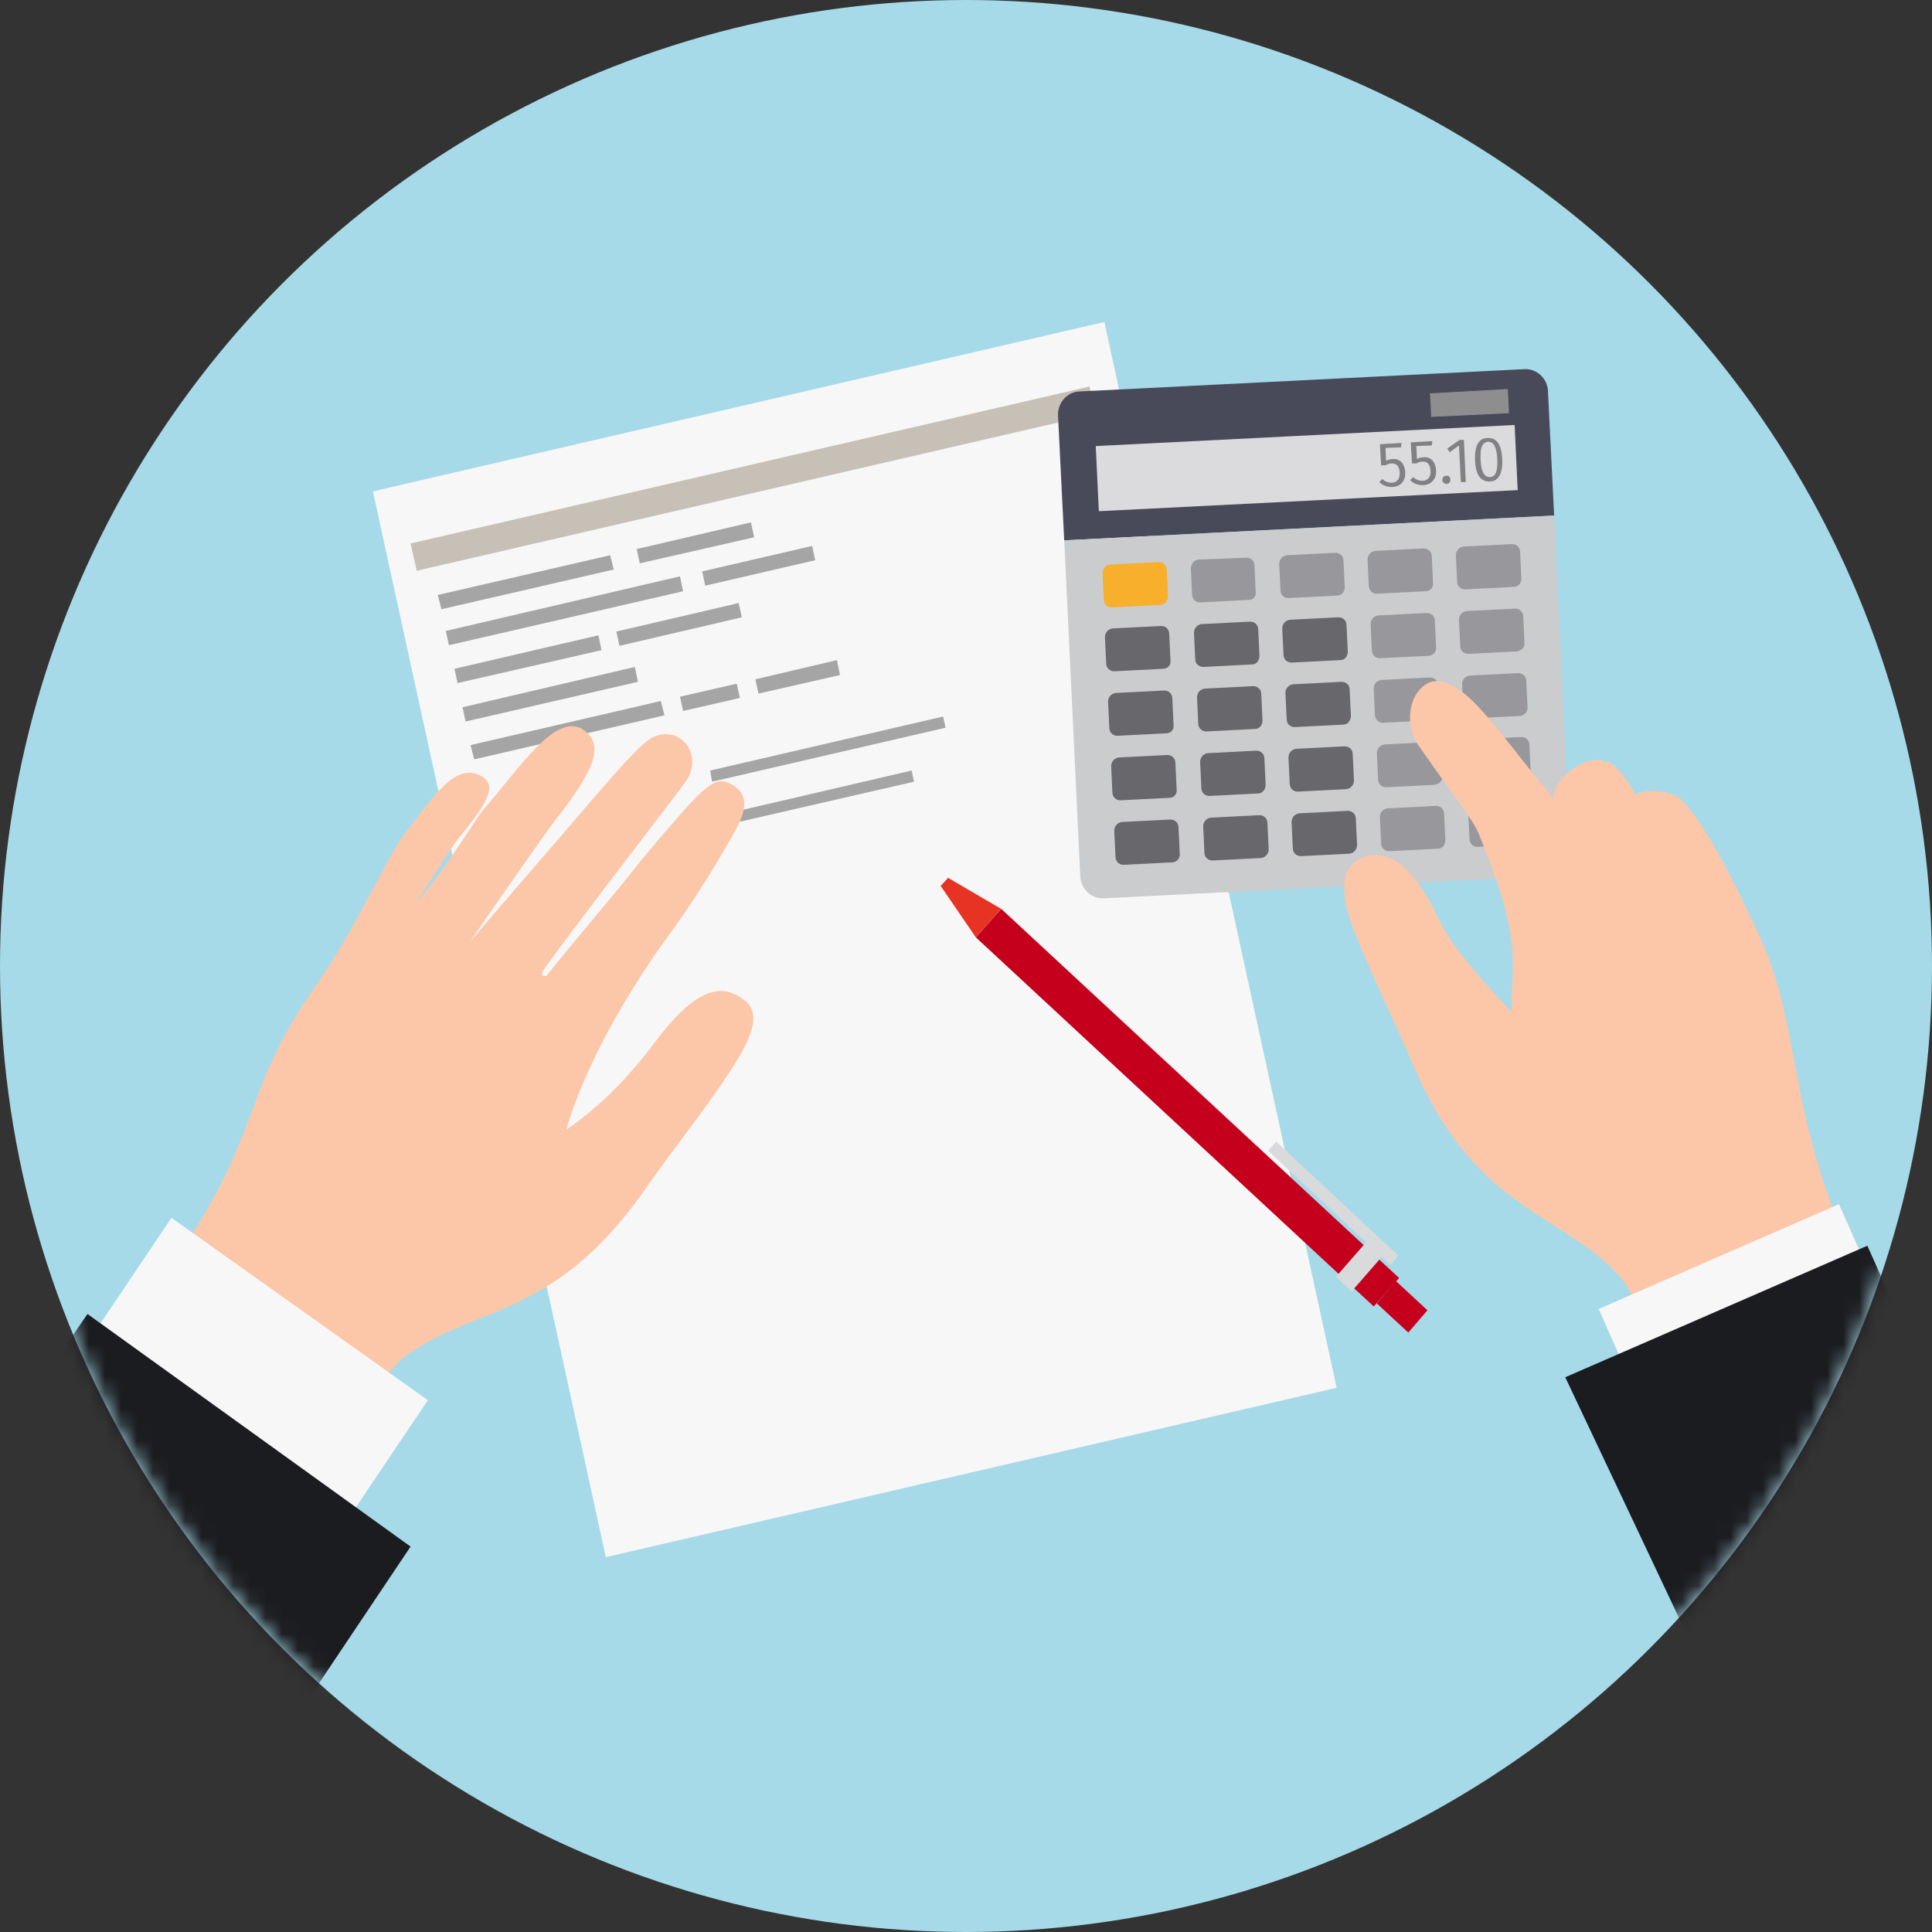 <svg width="120" height="120" viewBox="0 0 120 120" fill="none" xmlns="http://www.w3.org/2000/svg">
<rect x="0" y="0" width="120" height="120" fill="#333333" stroke="none"/>
<circle cx="60" cy="60" r="60" fill="#A6DAE8"/>
<mask id="mask0" mask-type="alpha" maskUnits="userSpaceOnUse" x="0" y="0" width="120" height="120">
<circle cx="60" cy="60" r="60" fill="#A6DAE8"/>
</mask>
<g mask="url(#mask0)">
<path d="M83.024 86.198L37.629 96.717L23.162 30.519L68.595 20L83.024 86.198Z" fill="#F7F7F8"/>
<path d="M68.057 25.703L25.886 35.451L25.502 33.756L67.674 24.007L68.057 25.703Z" fill="#C6C0B6"/>
<path d="M38.126 35.374L27.42 37.84L27.189 36.954L37.895 34.488L38.126 35.374Z" fill="#A5A5A5"/>
<path d="M46.838 33.371L39.739 34.989L39.547 34.103L46.646 32.446L46.838 33.371Z" fill="#A5A5A5"/>
<path d="M42.426 36.723L27.883 40.075L27.691 39.189L42.235 35.798L42.426 36.723Z" fill="#A5A5A5"/>
<path d="M50.636 34.796L43.805 36.376L43.613 35.49L50.444 33.91L50.636 34.796Z" fill="#A5A5A5"/>
<path d="M37.361 40.383L28.42 42.426L28.229 41.539L37.169 39.459L37.361 40.383Z" fill="#A5A5A5"/>
<path d="M46.073 38.341L38.475 40.114L38.283 39.227L45.881 37.455L46.073 38.341Z" fill="#A5A5A5"/>
<path d="M39.624 42.349L28.918 44.815L28.727 43.928L39.433 41.424L39.624 42.349Z" fill="#A5A5A5"/>
<path d="M41.274 44.429L29.455 47.165L29.225 46.279L41.043 43.543L41.274 44.429Z" fill="#A5A5A5"/>
<path d="M58.731 45.2L44.226 48.552L44.111 47.859L58.578 44.506L58.731 45.2Z" fill="#A5A5A5"/>
<path d="M56.774 48.552L45.032 51.249L44.879 50.594L56.621 47.859L56.774 48.552Z" fill="#A5A5A5"/>
<path d="M45.956 43.35L42.426 44.16L42.234 43.273L45.765 42.464L45.956 43.35Z" fill="#A5A5A5"/>
<path d="M52.175 41.925L47.11 43.081L46.918 42.194L51.983 41L52.175 41.925Z" fill="#A5A5A5"/>
<path d="M96.53 32.022L66.1 33.563L65.717 25.818C65.678 25.048 66.254 24.354 67.021 24.316L94.688 22.928C95.456 22.89 96.108 23.506 96.146 24.277L96.53 32.022Z" fill="#484A59"/>
<path d="M96.531 32.022L66.102 33.563L67.099 54.448C67.138 55.218 67.79 55.835 68.557 55.796L96.224 54.409C96.992 54.371 97.567 53.716 97.529 52.906L96.531 32.022Z" fill="#CACCCE"/>
<path d="M94.267 30.442L68.251 31.752L68.059 27.706L94.075 26.396L94.267 30.442Z" fill="#DBDBDD"/>
<path d="M93.73 25.664L88.895 25.895L88.818 24.431L93.653 24.162L93.73 25.664Z" fill="#8E8E8E"/>
<path d="M72.088 37.571L69.056 37.725C68.787 37.725 68.557 37.532 68.557 37.224L68.481 35.605C68.481 35.336 68.672 35.105 68.941 35.066L71.972 34.912C72.241 34.912 72.471 35.105 72.471 35.413L72.548 37.031C72.548 37.301 72.356 37.532 72.088 37.571Z" fill="#F7AF2C"/>
<path d="M77.574 37.262L74.542 37.416C74.274 37.416 74.043 37.224 74.043 36.916L73.967 35.297C73.967 35.028 74.159 34.796 74.427 34.758L77.42 34.642C77.689 34.642 77.919 34.835 77.919 35.143L77.996 36.761C78.034 37.031 77.842 37.262 77.574 37.262Z" fill="#98989C"/>
<path d="M83.062 36.993L80.031 37.147C79.762 37.147 79.532 36.954 79.532 36.646L79.455 35.028C79.455 34.758 79.647 34.527 79.915 34.488L82.947 34.334C83.216 34.334 83.446 34.527 83.446 34.835L83.523 36.453C83.523 36.761 83.331 36.993 83.062 36.993Z" fill="#98989C"/>
<path d="M88.548 36.723L85.517 36.877C85.248 36.877 85.018 36.684 85.018 36.376L84.941 34.758C84.941 34.488 85.133 34.257 85.402 34.218L88.433 34.064C88.702 34.064 88.932 34.257 88.932 34.565L89.009 36.184C89.047 36.492 88.817 36.723 88.548 36.723Z" fill="#98989C"/>
<path d="M94.033 36.453L91.001 36.607C90.733 36.607 90.502 36.415 90.502 36.106L90.426 34.488C90.426 34.218 90.618 33.987 90.886 33.949L93.918 33.794C94.186 33.794 94.416 33.987 94.416 34.295L94.493 35.914C94.532 36.184 94.301 36.453 94.033 36.453Z" fill="#98989C"/>
<path d="M72.238 41.539L69.206 41.694C68.938 41.694 68.708 41.501 68.708 41.193L68.631 39.574C68.631 39.305 68.823 39.073 69.091 39.035L72.123 38.881C72.391 38.881 72.622 39.073 72.622 39.382L72.698 41C72.737 41.308 72.545 41.539 72.238 41.539Z" fill="#68676C"/>
<path d="M77.767 41.27L74.736 41.424C74.467 41.424 74.237 41.231 74.237 40.923L74.16 39.305C74.16 39.035 74.352 38.804 74.621 38.765L77.652 38.611C77.921 38.611 78.151 38.804 78.151 39.112L78.228 40.73C78.228 41.038 78.036 41.27 77.767 41.27Z" fill="#68676C"/>
<path d="M83.252 41L80.22 41.154C79.951 41.154 79.721 40.961 79.721 40.653L79.644 39.035C79.644 38.765 79.836 38.534 80.105 38.495L83.136 38.341C83.405 38.341 83.635 38.534 83.635 38.842L83.712 40.461C83.712 40.769 83.52 41 83.252 41Z" fill="#68676C"/>
<path d="M88.738 40.73L85.707 40.884C85.438 40.884 85.208 40.692 85.208 40.383L85.131 38.765C85.131 38.495 85.323 38.264 85.591 38.226L88.623 38.072C88.891 38.072 89.122 38.264 89.122 38.572L89.198 40.191C89.237 40.461 89.007 40.73 88.738 40.73Z" fill="#98989C"/>
<path d="M94.226 40.461L91.195 40.615C90.926 40.615 90.696 40.422 90.696 40.114L90.619 38.495C90.619 38.226 90.811 37.995 91.08 37.956L94.111 37.802C94.38 37.802 94.61 37.995 94.61 38.303L94.687 39.921C94.725 40.191 94.495 40.422 94.226 40.461Z" fill="#98989C"/>
<path d="M72.431 45.547L69.4 45.701C69.131 45.701 68.901 45.508 68.901 45.2L68.824 43.582C68.824 43.312 69.016 43.081 69.285 43.042L72.316 42.888C72.585 42.888 72.815 43.081 72.815 43.389L72.892 45.007C72.93 45.316 72.738 45.547 72.431 45.547Z" fill="#68676C"/>
<path d="M77.957 45.277L74.925 45.431C74.657 45.431 74.426 45.239 74.426 44.93L74.35 43.312C74.35 43.042 74.541 42.811 74.81 42.772L77.841 42.618C78.11 42.618 78.34 42.811 78.34 43.119L78.417 44.738C78.417 45.046 78.225 45.277 77.957 45.277Z" fill="#68676C"/>
<path d="M83.447 45.007L80.415 45.161C80.147 45.161 79.917 44.969 79.917 44.66L79.84 43.042C79.84 42.773 80.032 42.541 80.3 42.503L83.332 42.349C83.6 42.349 83.831 42.541 83.831 42.849L83.907 44.468C83.907 44.738 83.716 45.007 83.447 45.007Z" fill="#68676C"/>
<path d="M88.931 44.738L85.9 44.892C85.631 44.892 85.401 44.699 85.401 44.391L85.324 42.773C85.324 42.503 85.516 42.272 85.785 42.233L88.816 42.079C89.085 42.079 89.315 42.272 89.315 42.58L89.392 44.198C89.43 44.468 89.2 44.699 88.931 44.738Z" fill="#98989C"/>
<path d="M94.418 44.468L91.386 44.622C91.118 44.622 90.887 44.429 90.887 44.121L90.811 42.503C90.811 42.233 91.002 42.002 91.271 41.963L94.302 41.809C94.571 41.809 94.801 42.002 94.801 42.31L94.878 43.928C94.916 44.198 94.686 44.429 94.418 44.468Z" fill="#98989C"/>
<path d="M72.623 49.554L69.591 49.708C69.323 49.708 69.092 49.516 69.092 49.207L69.016 47.589C69.016 47.319 69.207 47.088 69.476 47.05L72.508 46.895C72.776 46.895 73.006 47.088 73.006 47.396L73.083 49.015C73.121 49.323 72.93 49.554 72.623 49.554Z" fill="#68676C"/>
<path d="M78.15 49.284L75.119 49.438C74.85 49.438 74.62 49.246 74.62 48.938L74.543 47.319C74.543 47.05 74.735 46.818 75.003 46.78L78.035 46.626C78.303 46.626 78.534 46.818 78.534 47.127L78.611 48.745C78.611 49.015 78.419 49.284 78.15 49.284Z" fill="#68676C"/>
<path d="M83.636 49.015L80.605 49.169C80.336 49.169 80.106 48.976 80.106 48.668L80.029 47.05C80.029 46.78 80.221 46.549 80.49 46.51L83.521 46.356C83.79 46.356 84.02 46.549 84.02 46.857L84.097 48.475C84.097 48.745 83.905 48.976 83.636 49.015Z" fill="#68676C"/>
<path d="M89.125 48.745L86.093 48.899C85.825 48.899 85.594 48.706 85.594 48.398L85.518 46.78C85.518 46.51 85.709 46.279 85.978 46.24L89.01 46.086C89.278 46.086 89.508 46.279 89.508 46.587L89.585 48.206C89.624 48.475 89.393 48.706 89.125 48.745Z" fill="#98989C"/>
<path d="M72.816 53.561L69.785 53.716C69.516 53.716 69.286 53.523 69.286 53.215L69.209 51.596C69.209 51.327 69.401 51.095 69.669 51.057L72.701 50.903C72.969 50.903 73.2 51.095 73.2 51.404L73.276 53.022C73.315 53.292 73.085 53.561 72.816 53.561Z" fill="#68676C"/>
<path d="M78.34 53.292L75.308 53.446C75.039 53.446 74.809 53.253 74.809 52.945L74.732 51.327C74.732 51.057 74.924 50.826 75.193 50.787L78.224 50.633C78.493 50.633 78.723 50.826 78.723 51.134L78.8 52.752C78.8 53.022 78.608 53.253 78.34 53.292Z" fill="#68676C"/>
<path d="M83.83 53.022L80.798 53.176C80.53 53.176 80.299 52.983 80.299 52.675L80.223 51.057C80.223 50.787 80.415 50.556 80.683 50.517L83.715 50.363C83.983 50.363 84.213 50.556 84.213 50.864L84.29 52.483C84.29 52.752 84.098 52.983 83.83 53.022Z" fill="#68676C"/>
<path d="M89.314 52.714L86.283 52.868C86.014 52.868 85.784 52.675 85.784 52.367L85.707 50.749C85.707 50.479 85.899 50.248 86.168 50.209L89.199 50.055C89.468 50.055 89.698 50.248 89.698 50.556L89.775 52.174C89.775 52.483 89.583 52.714 89.314 52.714Z" fill="#98989C"/>
<path d="M94.803 52.444L91.771 52.598C91.503 52.598 91.272 52.406 91.272 52.097L91.004 46.471C91.004 46.202 91.196 45.971 91.464 45.932L94.496 45.778C94.764 45.778 94.995 45.971 94.995 46.279L95.263 51.905C95.302 52.213 95.071 52.444 94.803 52.444Z" fill="#98989C"/>
<path d="M86.054 27.822L86.092 28.631C86.207 28.554 86.361 28.516 86.514 28.516C86.936 28.477 87.243 28.785 87.282 29.325C87.32 29.864 86.975 30.25 86.437 30.25C86.13 30.25 85.862 30.134 85.67 29.941L85.862 29.749C86.015 29.903 86.207 29.98 86.437 29.98C86.783 29.98 86.975 29.71 86.936 29.325C86.898 28.901 86.706 28.785 86.437 28.785C86.284 28.785 86.207 28.824 86.054 28.901H85.785L85.708 27.591L87.051 27.514L87.013 27.784L86.054 27.822Z" fill="#818084"/>
<path d="M87.97 27.706L88.008 28.516C88.123 28.439 88.277 28.4 88.43 28.4C88.852 28.361 89.159 28.67 89.198 29.209C89.236 29.749 88.891 30.134 88.353 30.134C88.046 30.134 87.778 30.018 87.586 29.826L87.778 29.633C87.931 29.787 88.123 29.864 88.353 29.864C88.699 29.864 88.891 29.595 88.852 29.209C88.814 28.785 88.622 28.67 88.353 28.67C88.2 28.67 88.123 28.708 87.97 28.785H87.701L87.624 27.475L88.967 27.398L88.929 27.668L87.97 27.706Z" fill="#818084"/>
<path d="M90.085 29.787C90.085 29.941 90.008 30.057 89.855 30.057C89.701 30.057 89.586 29.941 89.586 29.826C89.586 29.672 89.663 29.556 89.816 29.556C89.97 29.517 90.085 29.633 90.085 29.787Z" fill="#818084"/>
<path d="M90.735 29.941L90.62 27.668L90.044 28.092L89.891 27.86L90.658 27.321H90.927L91.042 29.941H90.735Z" fill="#818084"/>
<path d="M93.305 28.516C93.344 29.402 93.075 29.903 92.538 29.903C91.962 29.941 91.655 29.479 91.617 28.593C91.579 27.706 91.847 27.206 92.384 27.206C92.96 27.167 93.267 27.629 93.305 28.516ZM91.962 28.554C92.001 29.325 92.192 29.633 92.538 29.633C92.883 29.633 93.037 29.286 92.998 28.516C92.96 27.745 92.768 27.437 92.423 27.437C92.077 27.475 91.924 27.784 91.962 28.554Z" fill="#818084"/>
<path d="M100.829 79.532C97.184 75.293 91.812 75.409 87.898 66.431C86.632 63.464 85.288 60.806 84.099 57.8C83.178 55.488 83.293 53.87 84.483 53.33C85.711 52.791 87.437 52.983 89.394 57.145C90.085 58.609 91.62 60.459 93.884 62.848C93.846 59.65 94.651 58.609 91.85 51.789C91.466 50.903 91.006 50.44 88.09 46.279C87.322 45.161 87.361 43.235 88.627 42.464C89.126 42.156 90.2 42.156 91.85 43.928C93.232 45.431 94.958 47.782 96.071 49.092C96.263 49.323 96.301 49.4 96.532 49.747C96.11 48.629 99.026 45.932 100.599 47.897C101.405 48.899 101.443 49.13 101.558 49.361C102.096 49.015 103.669 49.053 104.283 49.554C105.396 50.479 107.123 53.407 109.387 58.378C111.727 63.58 111.152 68.666 114.298 76.18C115.449 78.916 117.56 83.231 117.56 83.231L105.588 87.393L100.829 79.532Z" fill="#FCC7A9"/>
<path d="M101.599 86.506L121.246 90.706L114.224 74.793L99.297 81.305L101.599 86.506Z" fill="#F7F7F8"/>
<path d="M104.998 102L126 99.8L115.985 77.374L97.221 85.543L104.998 102Z" fill="#1B1C20"/>
<path d="M46.185 62.077C45.072 61.268 43.538 60.921 40.736 64.659C39.739 65.969 37.935 68.281 35.172 70.169C35.901 67.626 37.628 63.695 40.967 58.879C41.542 58.07 43.192 55.95 45.341 52.174C46.032 50.98 46.799 49.631 45.61 48.822C44.612 48.128 43.998 48.552 41.811 51.095C39.393 53.87 39.125 54.371 37.974 55.719C36.4 57.607 33.906 60.613 33.944 60.613C33.944 60.613 33.407 60.728 33.829 60.15C36.016 57.106 42.079 49.284 42.617 48.514C43.806 46.703 42.003 44.815 40.314 45.932C39.278 46.626 36.285 50.286 34.328 52.521C33.023 54.024 29.186 58.494 29.186 58.494C29.186 58.494 33.714 51.943 34.52 50.903C37.014 47.743 37.475 46.279 36.323 45.393C34.597 44.044 32.294 47.705 29.992 50.325C29.608 50.787 27.997 53.446 26.462 55.334C26.308 55.527 25.924 55.989 25.771 56.182C26.73 54.717 28.073 52.56 28.457 52.097C30.299 49.862 30.875 48.822 29.954 48.244C28.303 47.204 26.845 49.631 25.272 51.596C24.236 52.906 22.739 56.297 20.706 59.572C19.478 61.538 18.058 63.194 16.677 66.393C15.218 69.784 14.72 72.558 11.228 77.721C9.539 80.226 6.508 84.117 6.508 84.117L18.518 91.284L24.927 84.426C29.455 80.958 34.29 82.114 40.046 73.906C41.926 71.209 43.691 69.09 45.495 66.316C46.838 64.196 47.26 62.886 46.185 62.077Z" fill="#FCC7A9"/>
<path d="M20.358 96.216L4.434 84.888L10.65 75.64L26.575 86.969L20.358 96.216Z" fill="#F7F7F8"/>
<path d="M17.5 108L-7 99.8L5.433 81.613L25.502 96.062L17.5 108Z" fill="#1B1C20"/>
<path d="M86.901 79.378L85.327 81.15L60.615 58.224L62.188 56.451L86.901 79.378Z" fill="#C4001D"/>
<path d="M86.705 79.571L85.516 80.958L87.473 82.769L88.662 81.382L86.705 79.571Z" fill="#C4001D"/>
<path d="M84.863 77.143L82.982 79.301L83.942 80.226L85.822 78.068L84.863 77.143Z" fill="#D8DADC"/>
<path d="M79.261 70.901L78.762 71.479L86.359 78.569L86.858 77.991L79.261 70.901Z" fill="#D8DADC"/>
<path d="M58.886 54.525L58.426 55.026L60.613 58.224L62.186 56.451L58.886 54.525Z" fill="#E73324"/>
</g>
</svg>
